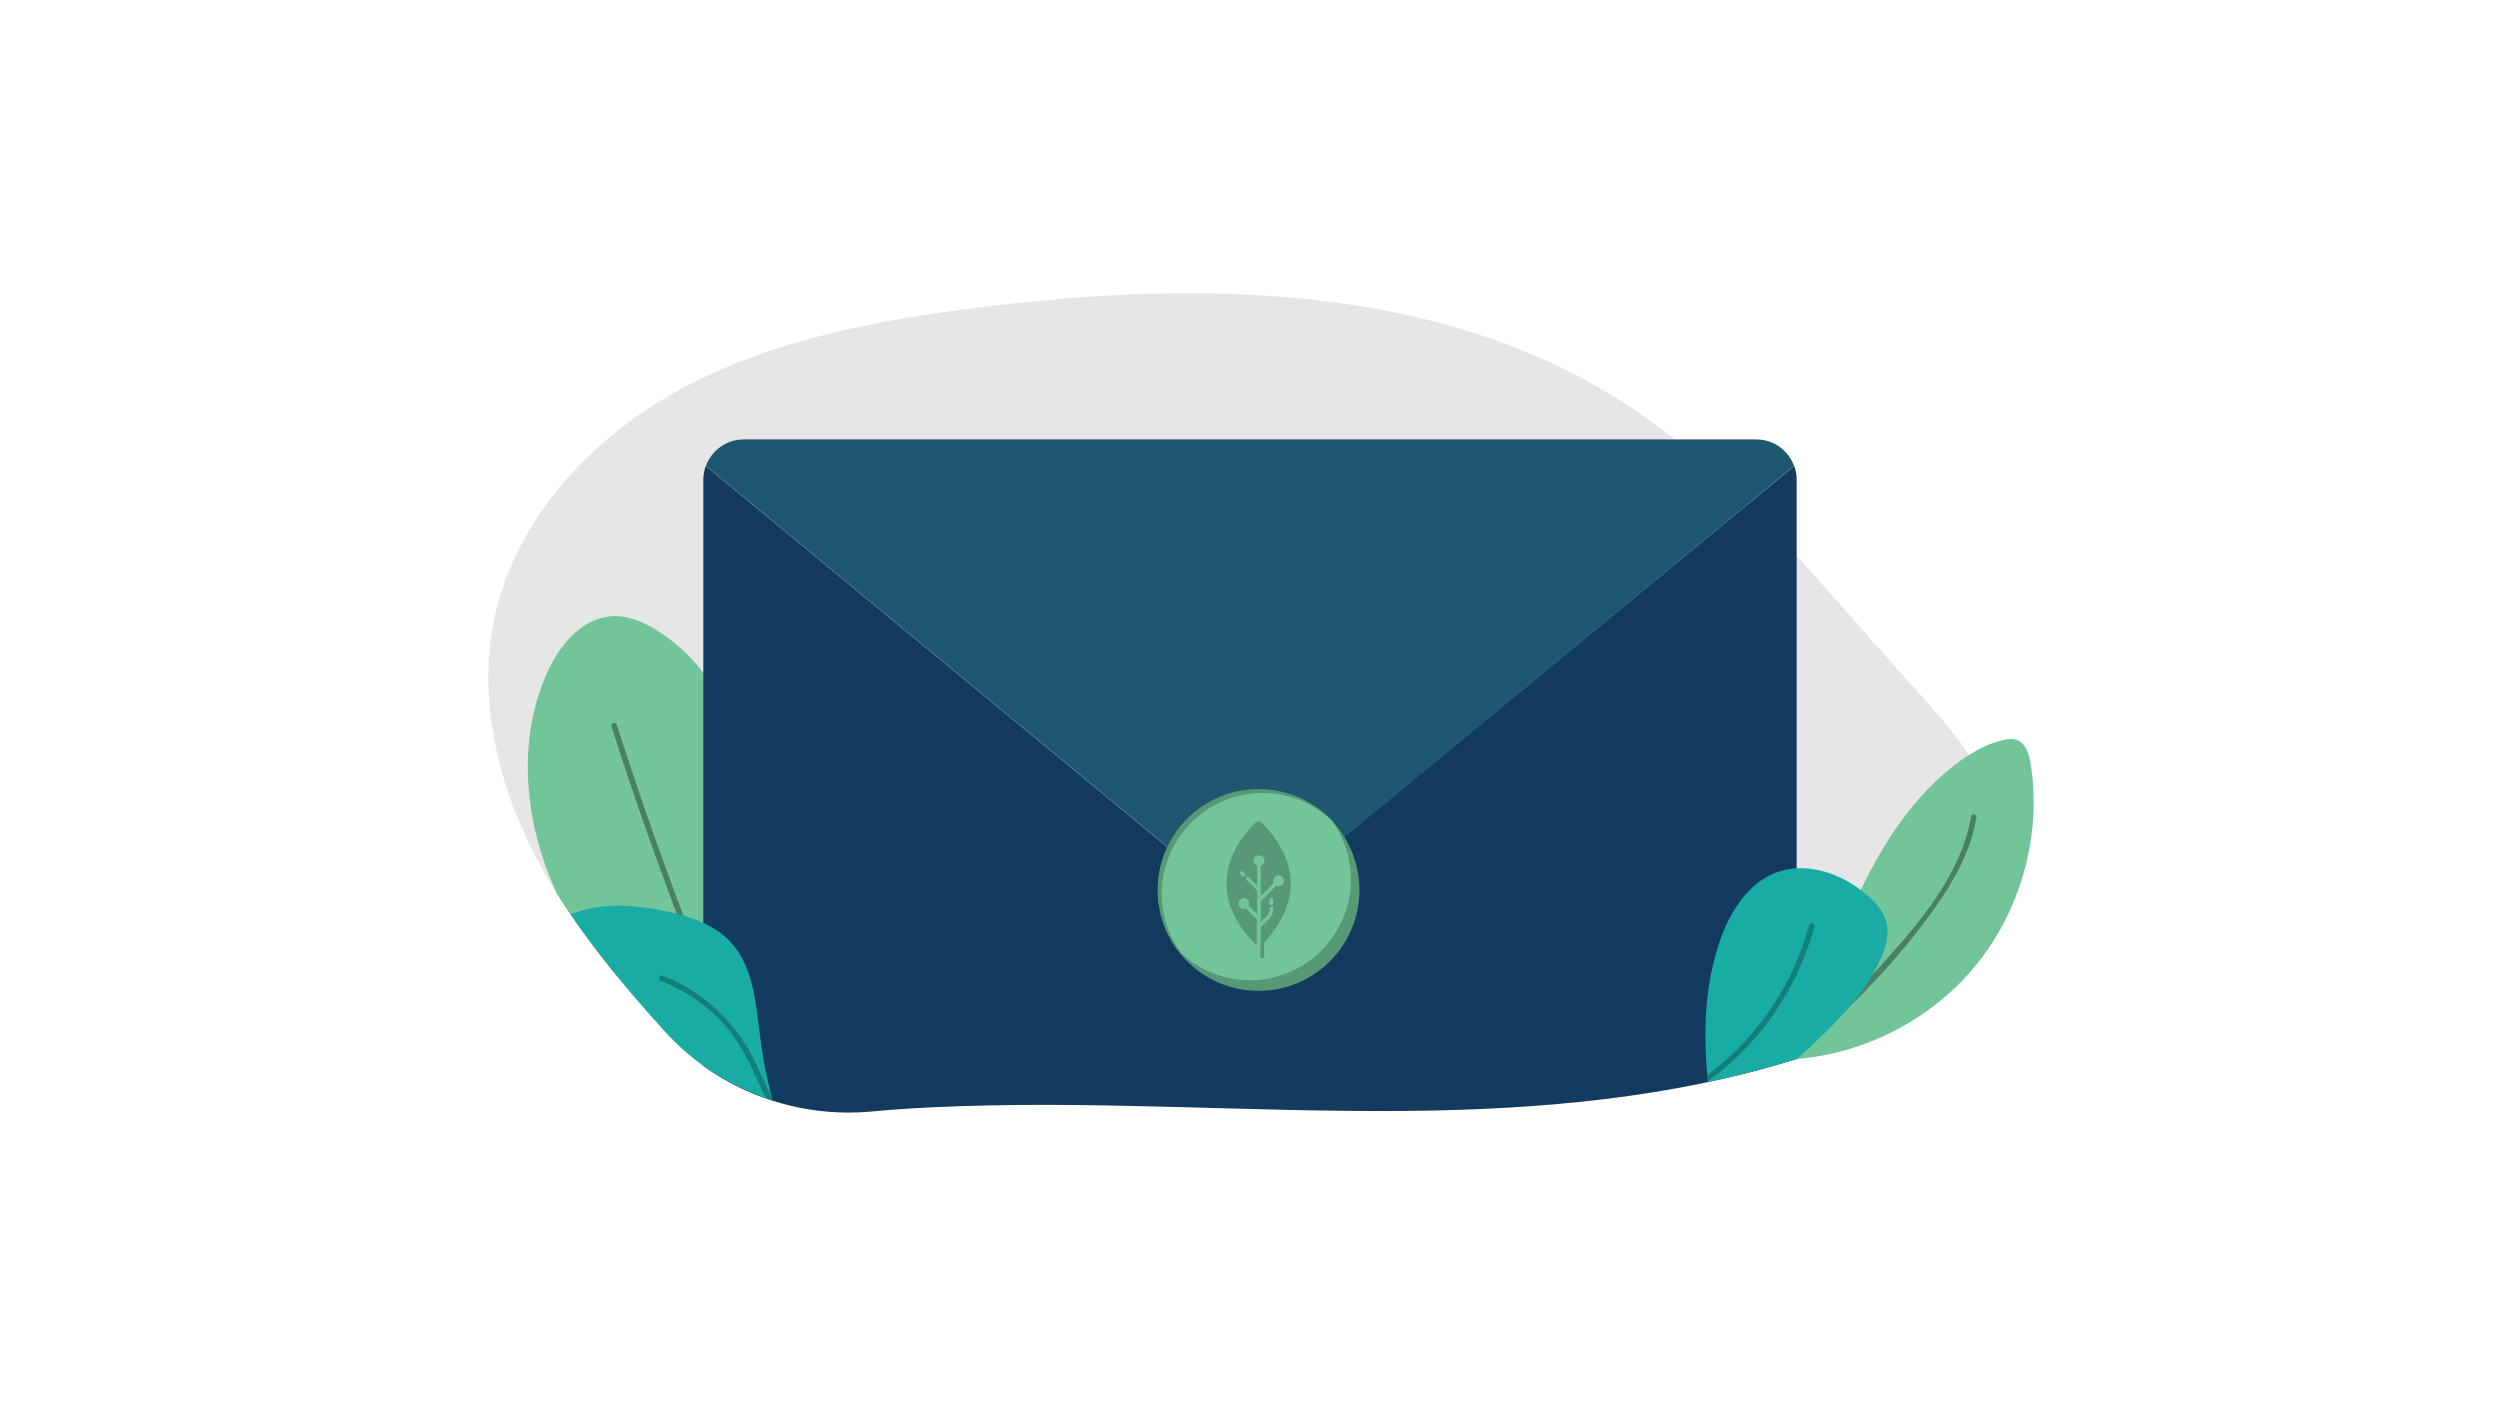 <?xml version="1.0" encoding="utf-8"?>
<!-- Generator: Adobe Illustrator 22.1.0, SVG Export Plug-In . SVG Version: 6.00 Build 0)  -->
<svg version="1.1" xmlns="http://www.w3.org/2000/svg" xmlns:xlink="http://www.w3.org/1999/xlink" x="0px" y="0px"
	 viewBox="0 0 1366 768" style="enable-background:new 0 0 1366 768;" xml:space="preserve">
<style type="text/css">
	.st0{display:none;}
	.st1{display:inline;}
	.st2{fill:#E6E6E6;}
	.st3{fill:#4EB682;}
	.st4{fill:#37805B;}
	.st5{fill:#024661;}
	.st6{fill:#19ACA5;}
	.st7{fill:#71C598;}
	.st8{fill:#498062;}
	.st9{fill:#133A5F;}
	.st10{fill:#1D5870;}
	.st11{fill:#579976;}
	.st12{fill:#12807A;}
</style>
<g id="Layer_1" class="st0">
	<g class="st1">
		<g>
			<path class="st2" d="M1032.8,453.8c-12.2,37.7-43,66.8-76.8,87.5c-5,3.1-10.1,6-15.3,8.8c-22.3,12-45.7,21.3-69.8,28.4
				c-70.3,20.9-147.1,24.1-221.3,26.5c-12.3,0.4-24.5,0.8-36.8,1.2c-52.3,1.7-102.9-9-148.4-30c-17.5-8.1-34.2-17.6-50-28.6
				c-53-36.9-95.1-89.6-118.5-153.2c-0.7-1.8-1.4-3.7-2-5.5c-10.5-29.7-17.8-63.6-4.2-92c11-23.1,34.2-38.5,58.6-46.1
				s50.3-8.7,75.9-10.3c58.8-3.6,117.6-10.2,174.9-24.2c59.6-14.7,117.2-37.3,177.5-48.9c35.7-6.8,73.5-9.6,107.8,2.3
				c31.6,10.9,58,33.5,79.5,59c30.3,35.9,52.5,78.5,65.4,123.6C1038.9,385.4,1043.3,421.1,1032.8,453.8z"/>
		</g>
		<g>
			<g>
				<path class="st3" d="M737.9,363.2c-0.9,2.2-1.8,4.4-2.7,6.5c-9.8,22.6-23.1,43.4-35.8,64.5c-5.4,8.9-10.6,17.9-15.8,27
					c-8.6,15.2-16.9,30.5-24.9,46c-3.6,7-7.1,14-10.6,21.1c-1.1-6.5-2.1-13-3-19.6c-8.4-60.5-9.8-124.9,3.5-184.2
					c3.4-15.4,7.9-30.5,13.5-45c3.5-9,7.4-17.9,11.7-26.5c5.5-10.9,14.1-23,26.4-22.4c4.9,0.2,9.4,2.5,13.5,5.2
					c20.6,13.5,32.6,37.8,35,62.2C750.9,320.1,746.1,342.4,737.9,363.2z"/>
			</g>
			<g>
				<g>
					<path class="st4" d="M651.5,540.2c3.1-75.4,20.6-150,51.4-218.9c0.9-2-2.1-3.8-3-1.7c-31.1,69.5-48.8,144.5-51.9,220.6
						C648,542.4,651.4,542.4,651.5,540.2L651.5,540.2z"/>
				</g>
			</g>
			<g>
				<path class="st3" d="M629.9,552.5c-11.3-5.4-22.6-10.7-33.9-16c-16.8-7.9-33.8-16-48-28.1c-14.2-12-25.4-28.6-27-47.2
					c-1-11.4,2-23.4,9.4-32.2c2.4-2.9,5.5-5.5,9.2-5.7c2.8-0.2,5.6,1,8.1,2.3c13.3,7.1,23.7,18.6,33.1,30.4
					C601.3,481.5,616.5,520.1,629.9,552.5z"/>
			</g>
			<g>
				<g>
					<path class="st4" d="M549.8,474.2c19.4,28.9,47.3,50.3,70.8,75.6c1.5,1.6,3.9-0.8,2.4-2.4c-23.3-25.1-51.1-46.3-70.3-74.9
						C551.5,470.7,548.5,472.4,549.8,474.2L549.8,474.2z"/>
				</g>
			</g>
			<g>
				<path class="st3" d="M461.1,464.6c-1.5,21.7-3.8,44.2-12.3,63.9c-0.2-0.6-0.4-1.3-0.6-1.9c-3.4-10.9-8.7-21.4-14.7-31.3
					c-1.2-2-2.5-4.1-3.8-6c-8.5-13-18.2-25.2-27.1-37.9h45.6v-45.4c0-7.6,0.3-18.6,0.9-33c0-1.1,0.1-2.1,0.1-3.2
					c2.2,4.2,4.1,8.6,5.6,13C463.9,408.8,463,437.1,461.1,464.6z"/>
			</g>
			<g>
				<path class="st3" d="M1071.3,453.8c-10.5,16.2-26,28.6-42.6,38.3c-16.6,9.8-34.5,17.1-52,25.2c-15.6,7.2-30.9,15-45.8,23.4
					c-4.3,2.5-9,5.6-11.3,9.8c0.1-16.9,0-33.9,2.2-50.7c2.4-18,7.7-36.1,18.3-50.9c11.5-16.1,28.3-27.4,45.3-37.4
					c24.8-14.6,52.4-27.4,81-25.1c4,0.3,8.3,1.1,11.2,3.8c2.3,2.2,3.5,5.3,4.3,8.4C1086.7,417.2,1081.7,437.6,1071.3,453.8z"/>
			</g>
			<g>
				<g>
					<path class="st4" d="M921.1,541c12.4-26.3,32.4-48.8,54.1-67.7c21.1-18.3,45.1-33.2,70.8-44.2c2-0.9,0.3-3.8-1.7-3
						c-26,11.1-50.1,26.2-71.5,44.7c-22,19.1-42.2,41.9-54.7,68.4C917.1,541.2,920.1,543,921.1,541L921.1,541z"/>
				</g>
			</g>
			<g>
				<path class="st5" d="M393.2,436.9l-6.7,10.4l6.8-10.3C393.2,437,393.2,437,393.2,436.9z"/>
				<path class="st5" d="M503.6,451.4V282.9h-52.2l-21.7,32l-13.5,19.9l-40.7,60l-11,16.3l-30.5,44.9v39.4h114.4v55.5h55.3v-55.5
					h32.2v-44H503.6z M449.3,369.8c0,1-0.1,2.1-0.1,3.2c-0.6,14.4-0.9,25.4-0.9,33v45.4h-64.5l2.7-4.1l6.7-10.4l50.1-77.2
					c2.1-3.9,4.1-7.9,5.9-11.9h1.5C450.3,350,449.8,357.3,449.3,369.8z"/>
				<path class="st5" d="M737.9,363.2c-0.9,2.2-1.8,4.4-2.7,6.5c-9.8,22.6-23.1,43.4-35.8,64.5c-5.4,8.9-10.6,17.9-15.8,27
					c-1.5,10.6-3.6,19.3-6.3,26c-4.3,10.5-10.5,17.2-18.7,20c-3,1.1-6.4,1.6-9.9,1.6c-1.3,0-2.5-0.1-3.6-0.2
					c-11.5-1.2-19.9-8.2-25-21.2c-5.7-14.2-8.5-37.8-8.5-70.6c0-32.9,2.9-56.5,8.6-70.8c5.7-14.3,15.2-21.5,28.4-21.5
					c3.4-15.4,7.9-30.5,13.5-45c-4.3-0.5-8.7-0.8-13.3-0.8c-31.8,0-55.3,11.2-70.6,33.6c-15.3,22.4-22.9,57.3-22.9,104.5
					c0,45.3,7.8,79.6,23.6,102.8c15.7,23.2,39,34.8,69.9,34.8c31.9,0,55.5-11.2,70.8-33.7c15.3-22.5,23-57.1,23-103.9
					C742.6,396.9,741,379,737.9,363.2z"/>
				<path class="st5" d="M964.3,495.3H932v55.5h-55.3v-55.5H762.3v-39.4l117.5-173H932v168.4h32.3V495.3z M876.7,451.4v-45.4
					c0-7.6,0.3-18.6,0.9-33c0.6-14.4,1.1-22.8,1.5-25.1h-1.5c-4.5,10-10,19.8-16.3,29.3l-49.1,74.2H876.7z"/>
			</g>
			<g>
				<path class="st3" d="M449.3,384.7c0,0.8-0.1,1.7-0.1,2.6c-0.5,11.8-0.7,20.7-0.7,26.9v37.1h-37.2c-2.7-3.8-5.3-7.7-7.7-11.7
					c-0.4-0.7-0.8-1.4-1.2-2c-5.9-10-10.6-21.1-13.3-32.4c-3.4-14.1-3.7-28.8,0.7-42.5c1.4-4.3,3.5-8.8,7.5-10.8
					c3-1.5,6.7-1.4,10-0.8c5.3,0.9,10.3,2.7,15,5.2c8.8,4.7,16.3,11.9,22.2,20.4C446.2,379.2,447.8,381.9,449.3,384.7z"/>
				<g>
					<path class="st4" d="M448.4,446.6v4.7h-0.8c-0.2-0.2-0.5-0.4-0.6-0.7c-7.2-18-18.6-33.8-30.4-49.1c-1.1-1.4,0.9-3.4,2-2
						C430.1,414.3,441,429.5,448.4,446.6z"/>
				</g>
			</g>
		</g>
		<g>
			<path class="st6" d="M940.7,550.1c-22.3,12-45.7,21.3-69.8,28.4c-70.3,20.9-147.1,24.1-221.3,26.5c-12.3,0.4-24.5,0.8-36.8,1.2
				c-52.3,1.7-102.9-9-148.4-30c-17.5-8.1-34.2-17.6-50-28.6c7.4-4,15.6-7.5,25.2-10.2c38.5-10.7,85.6-4.1,128.4,0.7
				c42.8,4.8,94.9,5.9,122.7-11.3c6.9-4.3,12.7-9.8,23.2-11.1c7.6-0.9,15.4,0.7,22.6,2.3c29,6.7,57.3,14.4,87.5,19.5
				C861.7,544.2,901.5,546.5,940.7,550.1z"/>
		</g>
	</g>
</g>
<g id="Layer_4">
	<g>
		<path class="st2" d="M1094.8,501.6c-10.8,30.1-40.9,48.5-70.3,61.2c-13.9,6-28,11.2-42.4,15.7c-0.2,0.1-0.3,0.1-0.5,0.2
			c-15.9,5-32,9.2-48.3,12.6c-53.8,11.4-109.5,15.2-164.6,15.7c-87.1,0.8-174.2-6.2-261.2-1.9c-10.3,0.5-20.8,1.2-31.2,2.2
			c-4.3,0.4-8.5,0.6-12.8,0.6c-14.2,0-28.3-2.2-41.6-6.5c-2.3-0.7-4.5-1.5-6.7-2.4c-11-4.2-21.4-9.7-31-16.6
			c-7.5-5.4-14.5-11.6-20.8-18.6c-0.2-0.2-0.3-0.4-0.5-0.5c-18.3-20.2-36-41.1-51.3-63.6c-2.5-3.7-4.9-7.4-7.3-11.2
			c-5.7-9.2-10.9-18.6-15.6-28.4c-18.4-38.3-27.4-82.4-18.2-123.9c12.1-54.5,54.4-98.7,103.7-124.8c49.3-26.1,105.4-36.5,160.8-43.4
			c120.8-15.1,251.6-13.4,353.7,53c9.2,6,18,12.4,26.5,19.1c13.8,11,26.9,22.9,39.5,35.4c9.1,9,18,18.4,26.7,27.9
			c19.3,21.1,37.9,42.9,57,64.1c13,14.5,26.5,28.8,37.5,44.8c3.4,5,6.6,10.1,9.5,15.4C1097.7,450.3,1103.4,477.5,1094.8,501.6z"/>
	</g>
	<g>
		<path class="st7" d="M1078.4,528.9c-23.9,28.4-59.4,46.6-96.4,49.7c-0.1,0-0.2,0-0.4,0c0.4-1.1,0.7-2.3,1.1-3.4
			c0.5-1.7,1.1-3.3,1.6-5c5.8-17.9,12.2-35.6,19.1-53.1c4.1-10.3,8.5-20.7,13.3-30.8c12.6-26.1,28.5-50.5,51.2-68.2
			c2.6-2,5.3-4,8.2-5.7c5.5-3.5,11.4-6.3,17.7-7.9c2.7-0.7,5.6-1.1,8.2-0.2c5,1.9,6.8,8,7.6,13.3
			C1115.7,456.9,1103.9,498.5,1078.4,528.9z"/>
	</g>
	<g>
		<path class="st8" d="M1079.9,446.8c-2.9,17.5-11.5,33.3-21.6,47.7c-17.8,25.5-39.8,49-62.9,69.9c-4.1,3.7-8.3,7.3-12.7,10.8
			c0.5-1.7,1.1-3.3,1.6-5c16.3-13.4,31-29,45.1-44.5c20.3-22.5,42.4-48.8,47.6-79.6C1077.4,444.1,1080.3,444.9,1079.9,446.8z"/>
	</g>
	<g>
		<path class="st7" d="M417,578.3c-0.3,4.6-0.6,9.2-1,13.8c-0.2,2.3-0.4,4.6-0.6,6.9c-0.3-0.1-0.6-0.2-0.9-0.3
			c-1.4-0.5-2.8-1.1-4.2-1.7c-9.1-3.9-17.8-8.8-26-14.6c-7.5-5.4-14.5-11.6-20.8-18.6c-0.2-0.2-0.3-0.4-0.5-0.5
			c-18.3-20.2-36-41.1-51.3-63.6c-2.5-3.7-4.9-7.4-7.3-11.2c-17.6-37.9-22.5-82.8-5.5-120.8c6.7-15.1,19-30.1,35.6-31
			c8.9-0.5,17.5,3.3,25,8.1c12.6,8,23.2,18.9,30.8,31.7c9.8,16.5,14.3,35.5,17.8,54.4C417,479.3,420,529,417,578.3z"/>
	</g>
	<g>
		<path class="st8" d="M414.5,598.6c-1.4-0.5-2.8-1.1-4.2-1.7c-12.6-26.4-23.5-53.8-34.1-81c-15.3-39.2-29.3-79-42.1-119
			c-0.6-1.9,2.3-2.6,2.9-0.8c7.1,22,14.5,44,22.3,65.8c14,39.1,28.9,77.9,45.7,115.9C408,584.7,411.2,591.7,414.5,598.6z"/>
	</g>
	<g>
		<path class="st9" d="M981.7,262.2v316.4c-68.2,21.4-141,27.7-212.8,28.4c-87.1,0.8-174.2-6.2-261.2-1.9
			c-10.3,0.5-20.8,1.2-31.2,2.2c-4.3,0.4-8.5,0.6-12.8,0.6c-28.6,0-56.4-9-79.4-25.5V262.2c0-2.7,0.5-5.2,1.3-7.6l252.2,208.2
			l2.2,1.8l30.8,25.4l5.9,4.8l2,1.7h0l4.2,3.4l0.8-0.7l1.5-1.3l1.4-1.2l2-1.6l6.3-5.3l10.2-8.4l28.2-23.3l1.2-1L955,275.5l25.4-20.9
			C981.2,257,981.7,259.5,981.7,262.2z"/>
		<path class="st10" d="M980.3,254.6L980.3,254.6L683,500L385.7,254.6v0c3.1-8.5,11.2-14.5,20.7-14.5h553.2
			C969.1,240.1,977.2,246.1,980.3,254.6z"/>
		<g>
			<path class="st11" d="M742.8,486.3c0,30.4-24.7,55.1-55.1,55.1c-18.5,0-34.9-9.1-44.9-23.1c-6.4-9-10.2-20-10.2-31.9
				c0-30.4,24.7-55.1,55.1-55.1c15.9,0,30.2,6.7,40.2,17.4c0,0,0,0,0,0C737.1,458.5,742.8,471.7,742.8,486.3z"/>
			<path class="st11" d="M738.1,480.5c0,30.4-24.7,55.1-55.1,55.1c-14.8,0-28.1-5.8-38-15.2c0,0,0,0,0-0.1c-6.4-9-10.2-20-10.2-31.9
				c0-30.4,24.7-55.1,55.1-55.1c14.7,0,28,5.8,37.9,15.1c0.1,0.1,0.1,0.1,0.2,0.2c0,0,0,0,0,0C734.3,457.6,738.1,468.6,738.1,480.5z
				"/>
			<path class="st11" d="M727.7,448.4c-9.9-9.4-23.2-15.1-37.9-15.1c-30.4,0-55.1,24.7-55.1,55.1c0,11.9,3.8,22.9,10.2,31.9
				c0,0,0,0,0,0.1c-0.7-0.7-1.4-1.4-2.1-2.2c-6.4-9-10.2-20-10.2-31.9c0-30.4,24.7-55.1,55.1-55.1
				C703.5,431.2,717.7,437.8,727.7,448.4z"/>
			<path class="st7" d="M738.1,480.5c0,30.4-24.7,55.1-55.1,55.1c-14.8,0-28.1-5.8-38-15.2c0,0,0,0,0-0.1c-6.4-9-10.2-20-10.2-31.9
				c0-30.4,24.7-55.1,55.1-55.1c14.7,0,28,5.8,37.9,15.1c0.1,0.1,0.1,0.1,0.2,0.2c0,0,0,0,0,0C734.3,457.6,738.1,468.6,738.1,480.5z
				"/>
			<g>
				<path class="st11" d="M705.2,481.7L705.2,481.7c-0.3-9.6-4.4-20.6-15.8-32.2c-0.9-1-2.5-1-3.5,0c-5.1,4.9-19,20.4-15,40.6v0
					c1.6,8,6.1,16.8,15.1,25.9c0.2,0.2,0.5,0.4,0.7,0.5v-14.1l-2.9-3l-3-3c-0.6,0.3-1.3,0.4-1.9,0.2h0c-0.5-0.1-1-0.4-1.4-0.8
					c-0.3-0.3-0.5-0.6-0.6-0.9c-0.5-1.1-0.3-2.4,0.6-3.3c1.2-1.2,3-1.2,4.2,0c0.9,0.9,1.1,2.3,0.6,3.4l3.2,3.1l1.4,1.4v-12.9
					l-5.8-5.8c-0.4-0.4-0.4-1,0-1.4c0.4-0.4,1-0.4,1.4,0l4.4,4.5v-10.8c-1.2-0.4-2-1.5-2-2.8c0-1.6,1.3-3,3-3c1.6,0,3,1.3,3,3
					c0,1.3-0.8,2.4-2,2.8v16.5l7-7c-0.5-1.1-0.3-2.5,0.6-3.4c1.2-1.2,3-1.2,4.2,0c1.2,1.2,1.2,3,0,4.2c-0.9,0.9-2.3,1.1-3.4,0.6
					l-8.4,8.4v11.4l3.1-3.1c1.2-1.2,1.8-2.8,1.8-4.4c0-0.5,0.4-1,1-1s1,0.4,1,1c0,2.2-0.9,4.3-2.4,5.8l-4.5,4.5v9.9
					c0.3-0.1,0.6-0.3,0.8-0.5c0.3-0.3,0.8-0.7,1.2-1.2C695.8,509.6,705.7,497.4,705.2,481.7z M680.1,478.7c-0.2,0.2-0.5,0.3-0.7,0.3
					s-0.5-0.1-0.7-0.3l-1-1c-0.4-0.4-0.4-1,0-1.4c0.4-0.4,1-0.4,1.4,0l1,1C680.5,477.7,680.5,478.3,680.1,478.7z M695.6,493.5
					c0,0.5-0.4,1-1,1s-1-0.4-1-1v-1.7c0-0.5,0.4-1,1-1s1,0.5,1,1V493.5z"/>
				<path class="st11" d="M690.7,514h-2v8.8c0,0.5,0.4,1,1,1l0,0c0.5,0,1-0.4,1-1V514z"/>
			</g>
		</g>
	</g>
	<g>
		<path class="st6" d="M1028.1,522.6c-8.2,19.6-23.7,35.1-39.2,49.6c-2.3,2.1-4.5,4.2-6.8,6.3c-0.1,0-0.1,0.1-0.1,0.1
			c-0.1,0-0.2,0-0.4,0c-15.9,5-32,9.2-48.3,12.6c0-0.2,0-0.4-0.1-0.6c-0.1-1.1-0.2-2.2-0.3-3.3c-2.3-24.6-1.2-49.2,6.6-72.5
			c5.4-15.9,15-31.8,30.6-37.9c15.4-6,33.2-0.7,46.5,9.3c1.4,1.1,2.8,2.2,4.2,3.4c4.3,3.8,8.3,8.3,9.8,13.8
			C1032.4,509.8,1030.7,516.5,1028.1,522.6z"/>
	</g>
	<g>
		<path class="st6" d="M422.1,601.3c-1.2-0.4-2.3-0.8-3.5-1.2c-1.1-0.4-2.2-0.8-3.2-1.2c-11-4.2-21.4-9.7-31-16.6
			c-7.5-5.4-14.5-11.6-20.8-18.6c-0.2-0.2-0.3-0.4-0.5-0.5c-18.3-20.2-36-41.1-51.3-63.6c2.1-0.9,4.2-1.6,6.4-2.2
			c14.8-4.1,30.6-2.6,45.7,0.5c12.7,2.7,25.8,6.9,34.8,16.3c13.2,13.8,14.3,34.6,16.8,53.5c0.5,3.5,1,7.1,1.6,10.6
			c1.2,7.1,2.8,14.1,4.6,21.1C421.8,600,421.9,600.7,422.1,601.3z"/>
	</g>
	<g>
		<path class="st12" d="M991.4,506.2c-7.8,29-24.1,55.4-46.5,75.3c-3.7,3.3-7.6,6.3-11.6,9.1c-0.1-1.1-0.2-2.2-0.3-3.3
			c2.5-1.8,5-3.8,7.4-5.8c23.3-19.8,40.1-46.5,48.1-76C989,503.6,991.9,504.4,991.4,506.2z"/>
	</g>
	<g>
		<path class="st12" d="M422.1,601.3c-1.2-0.4-2.3-0.8-3.5-1.2c-1-1.9-1.9-3.9-2.9-5.9c-5.8-12.7-11.3-25-20.9-35.4
			c-9.3-10.1-20.9-17.9-33.7-22.8c-1.8-0.7-1-3.6,0.8-2.9c23.1,8.9,40.9,26.2,51.4,48.5c2.8,5.9,5.3,11.9,8.3,17.7
			C421.8,600,421.9,600.7,422.1,601.3z"/>
	</g>
</g>
<g id="Layer_3" class="st0">
	<g class="st1">
		<g>
			<path class="st3" d="M315.7,334.4c-0.1,0-0.1,0-0.2,0c-9.1,0-11.1-10.9-6.2-15.9c-2.8-0.4-4.7-1.9-6-3.8c-0.4,0-0.7,0.1-1.1,0.1
				c-12.4,0-14.2-16.5-5.3-21.2c-3.5-3-3.4-9.1,0.1-12.1c-5.1-9.5-11.3-19.1-18.7-28.8c-1.5,1-3.3,1.6-5.5,1.6
				c-7,0-10.3-5.8-9.8-11.2c-1.4,0.9-3.1,1.5-5.2,1.5c-4.2,0-6.9-2.2-8.2-5.1c-0.8,1.9-2.4,3.4-4.7,3.9c2.2,6.4-1.1,14.9-9.8,14.9
				c-0.7,3.4-2.7,6.4-6.2,7.8c0,2-1.2,4.1-3.8,4.1c-0.8,0-1.4-0.2-1.9-0.5c4.2,6.2,1.6,16.9-7.8,17.4c2.4,4.6,0.2,11.6-6.5,11.6
				c-2.4,0-4.2-0.9-5.4-2.2c-0.7,1.4-2.1,2.4-4.1,2.4c-0.7,0-1.3-0.1-1.8-0.3c-0.5,5-4,9.6-10.4,9.6c-1.4,0-2.6-0.2-3.7-0.6
				c-13.6,38.9-15.5,87.8,17.7,141.5c8.1,0.9,11.6,8.5,10.5,15.2c1-0.5,2.1-0.8,3.5-0.8c3,0,5.1,1.4,6.3,3.3
				c0.5-0.1,1.1-0.1,1.7-0.1c12.3,0,14.9,15,7.9,21.4c2.6,2.8,5.3,5.7,8.1,8.6c0.9,0.9,1.9,1.6,2.9,2.1v-58L217.5,416
				c-4.5,2.2-10.1,1.4-13.8-2.3c-4.8-4.8-4.8-12.5,0-17.2c4.8-4.8,12.5-4.8,17.2,0c3.8,3.7,4.5,9.3,2.3,13.8l18.7,18.7v-52.8l-24-24
				c-1.6-1.6-1.6-4.2,0-5.7c1.6-1.6,4.1-1.6,5.7,0l18.3,18.3v-44.2c-4.8-1.6-8.2-6.2-8.2-11.5c0-6.8,5.5-12.2,12.2-12.2
				c6.7,0,12.2,5.4,12.2,12.2c0,5.3-3.4,9.8-8.1,11.5v68l28.8-28.8c-2.2-4.5-1.4-10.1,2.3-13.9c4.8-4.8,12.5-4.8,17.2,0
				c4.8,4.8,4.8,12.5,0,17.3c-3.7,3.7-9.3,4.5-13.8,2.3l-34.6,34.6v46.8l12.7-12.7c4.9-4.9,7.5-11.3,7.5-18.1c0-2.2,1.8-4.1,4.1-4.1
				c2.2,0,4.1,1.8,4.1,4.1c0,9-3.5,17.5-9.9,23.9l-18.4,18.4v30.3h0v39c0,0.6,0.5,1.1,1.1,1.1h5.9c0.6,0,1.1-0.5,1.1-1.1v-35.6
				C281.4,468.2,328.6,409.5,315.7,334.4z M214.9,343.3c-0.8,0.8-1.8,1.2-2.9,1.2c-1,0-2.1-0.4-2.8-1.2l-4.1-4.1
				c-1.6-1.5-1.6-4.1,0-5.7c1.6-1.6,4.1-1.6,5.7,0l4.1,4.1C216.5,339.2,216.5,341.8,214.9,343.3z M278.4,404.4
				c0,2.2-1.8,4.1-4.1,4.1c-2.2,0-4.1-1.8-4.1-4.1v-6.9c0-2.2,1.8-4.1,4.1-4.1c2.2,0,4.1,1.8,4.1,4.1V404.4z"/>
		</g>
	</g>
</g>
<g id="Layer_2" class="st0">
	<g id="color" class="st1">
		<g>
			<circle class="st9" cx="71.6" cy="71.6" r="31.6"/>
			<circle class="st10" cx="71.6" cy="160.9" r="31.6"/>
			<circle class="st6" cx="71.6" cy="250.2" r="31.6"/>
			<circle class="st7" cx="71.6" cy="339.4" r="31.6"/>
		</g>
	</g>
</g>
</svg>
